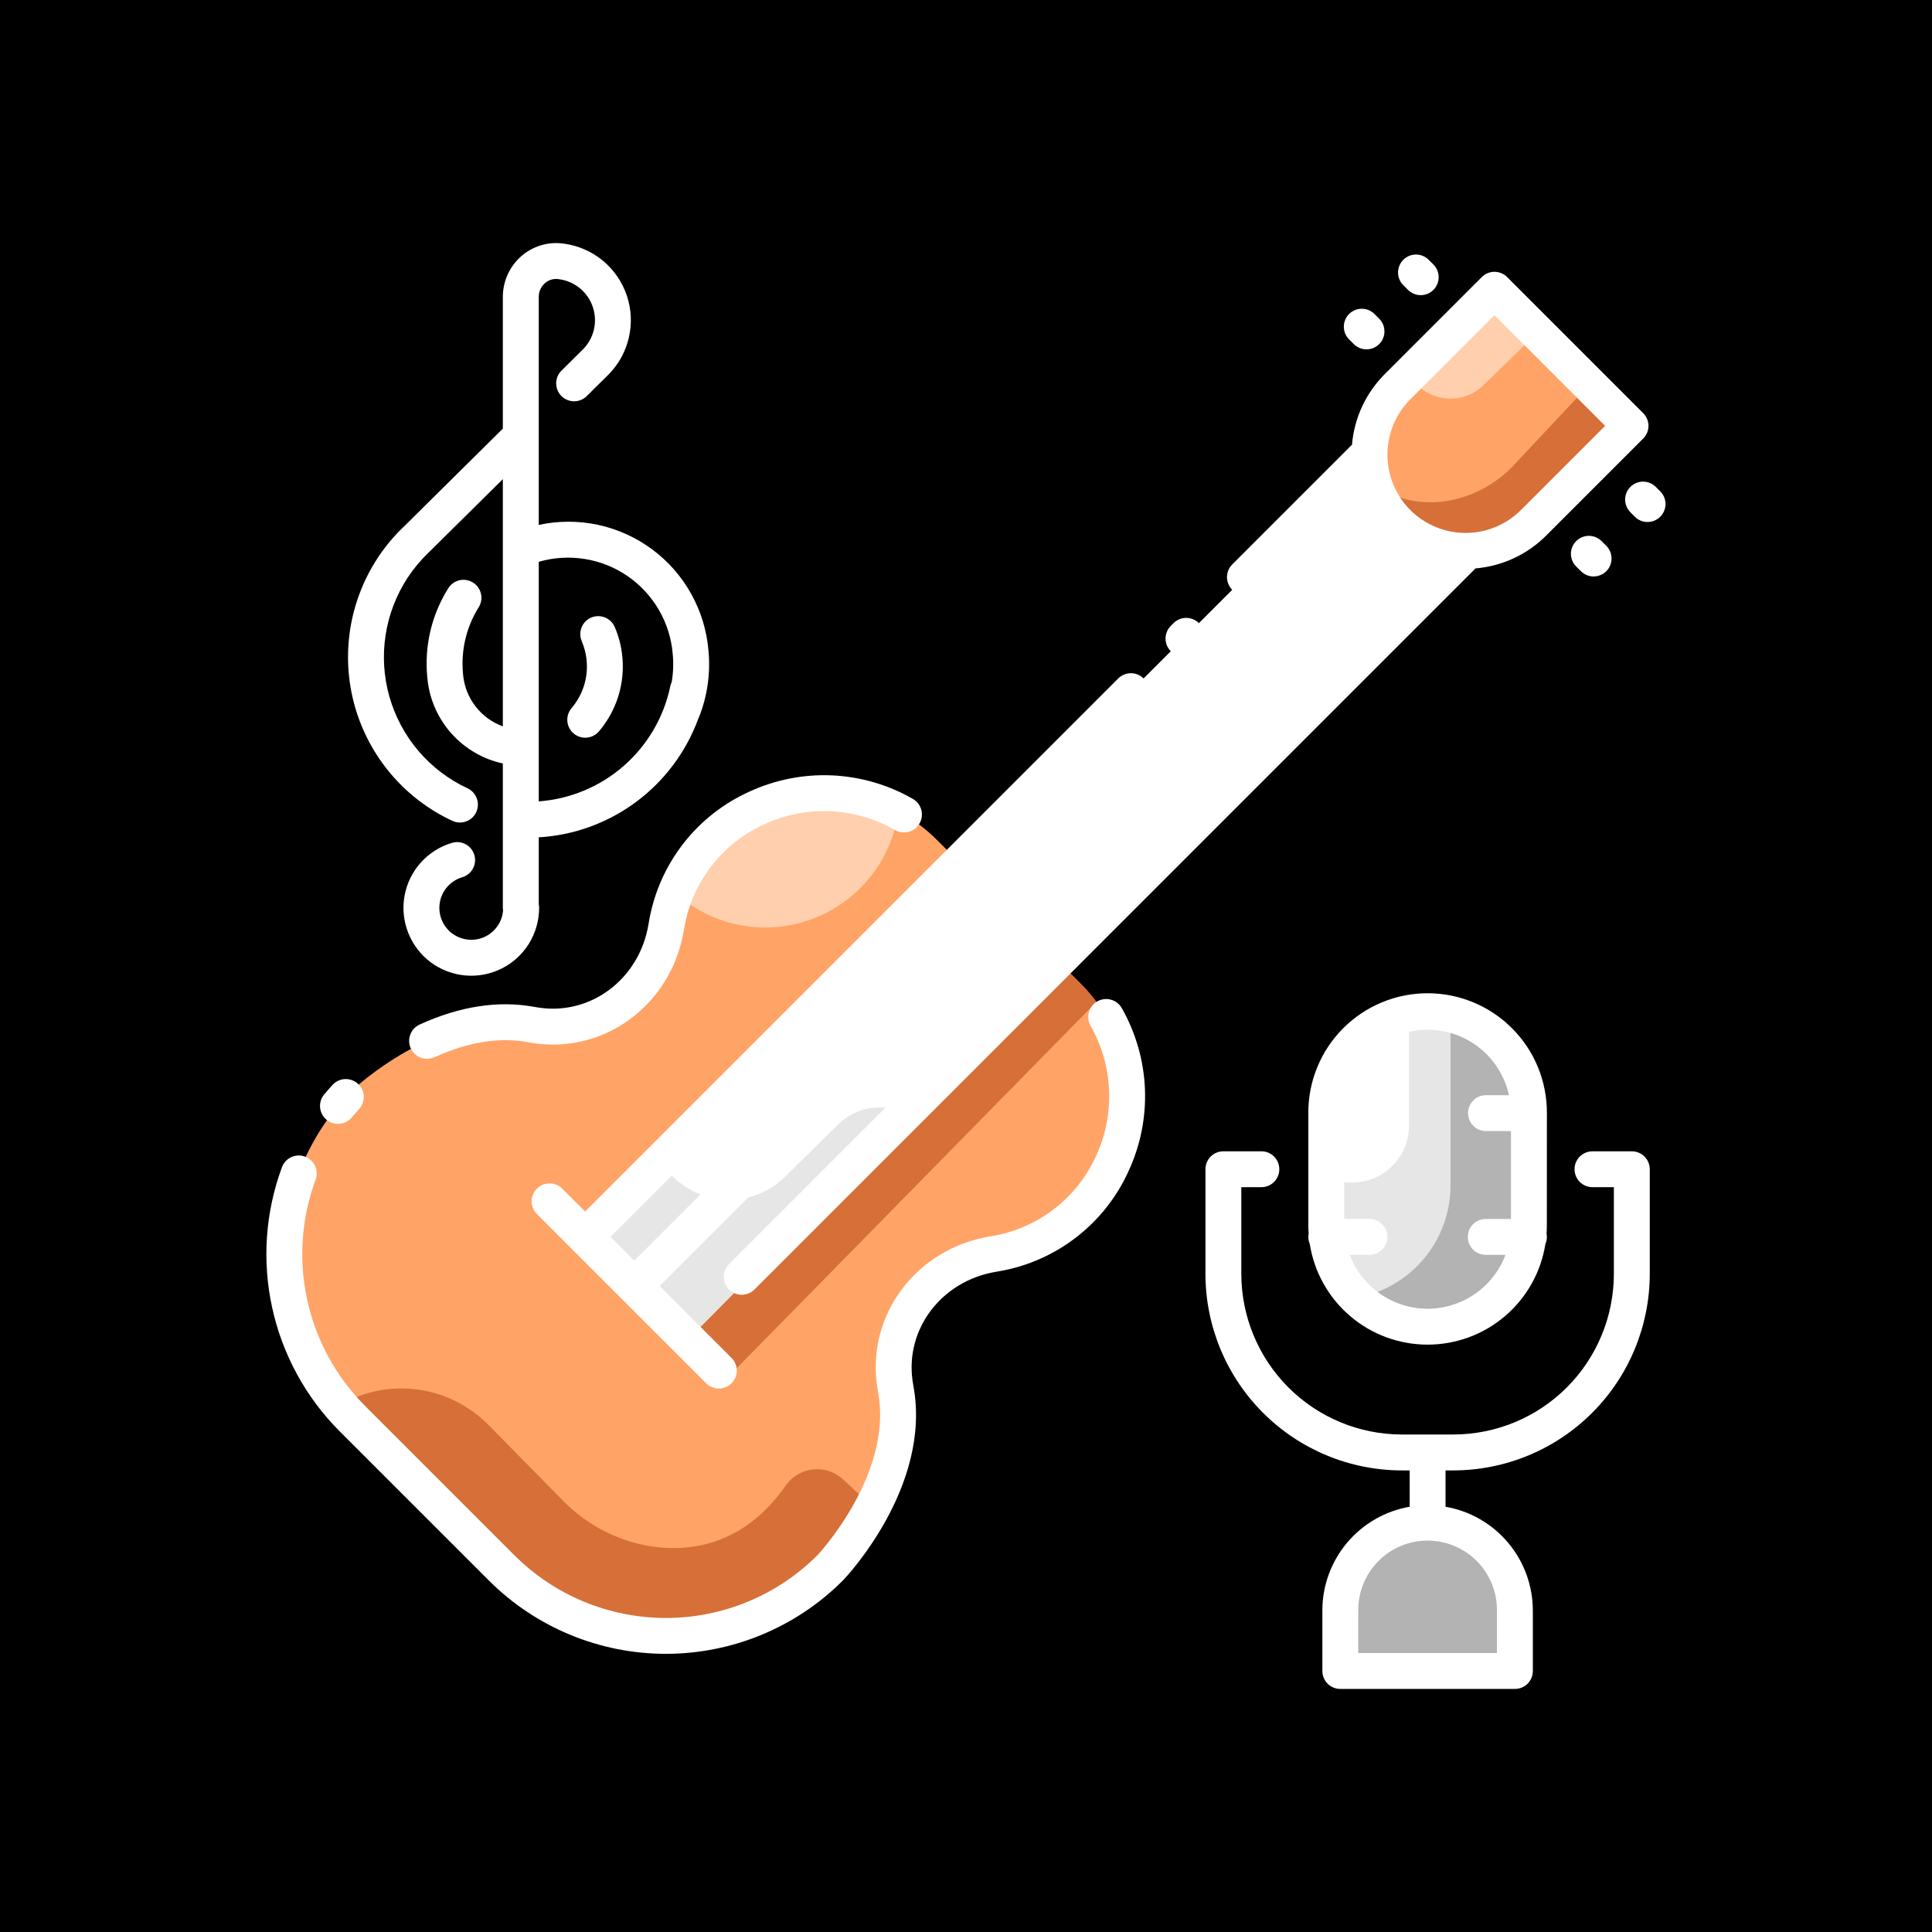 <svg width="48" height="48" viewBox="0 0 48 48" fill="none" xmlns="http://www.w3.org/2000/svg">
<rect width="48" height="48" fill="black"/>
<path d="M37.986 27.656C37.986 26.265 36.859 25.138 35.469 25.138C34.078 25.138 32.951 26.265 32.951 27.656V30.444C32.951 31.835 34.078 32.962 35.469 32.962C36.859 32.962 37.986 31.835 37.986 30.444V27.656Z" fill="#E6E6E6"/>
<path d="M35.469 37.842C36.044 37.842 36.596 38.07 37.003 38.477C37.409 38.884 37.638 39.436 37.638 40.011V41.516H33.3V40.011C33.3 39.726 33.356 39.444 33.465 39.181C33.574 38.918 33.734 38.678 33.935 38.477C34.137 38.276 34.376 38.116 34.639 38.007C34.902 37.898 35.184 37.842 35.469 37.842ZM37.986 30.444V27.655C37.986 27.087 37.794 26.535 37.44 26.089C37.086 25.644 36.592 25.332 36.038 25.203V29.45C36.038 30.115 35.805 30.759 35.379 31.269C34.954 31.779 34.362 32.124 33.708 32.243C34.062 32.59 34.511 32.824 34.998 32.917C35.484 33.01 35.988 32.957 36.445 32.765C36.902 32.573 37.292 32.25 37.566 31.837C37.84 31.424 37.986 30.94 37.986 30.444V30.444Z" fill="#B3B3B3"/>
<path d="M32.951 27.655V29.378H33.599C33.972 29.378 34.33 29.23 34.593 28.966C34.857 28.702 35.005 28.345 35.005 27.971V25.181C34.428 25.289 33.907 25.596 33.532 26.048C33.157 26.5 32.951 27.068 32.951 27.655Z" fill="white"/>
<path d="M22.256 34.519C22.247 34.47 22.239 34.421 22.232 34.373C22.008 32.824 23.119 31.42 24.663 31.159C24.695 31.154 24.727 31.148 24.76 31.142C27.902 30.563 29.095 26.684 26.835 24.425L25.06 22.649L23.284 20.874C21.025 18.615 17.146 19.807 16.567 22.949C16.561 22.982 16.555 23.014 16.55 23.047C16.289 24.59 14.886 25.701 13.336 25.477C13.288 25.47 13.239 25.462 13.19 25.453C10.9 25.033 8.751 27.089 8.751 27.089C8.216 27.624 7.791 28.26 7.501 28.959C7.212 29.658 7.062 30.408 7.062 31.165C7.062 31.922 7.212 32.672 7.501 33.371C7.791 34.071 8.216 34.706 8.751 35.241L10.61 37.1L12.468 38.958C13.003 39.494 13.639 39.918 14.338 40.208C15.038 40.498 15.787 40.647 16.544 40.647C17.301 40.647 18.051 40.498 18.75 40.208C19.45 39.918 20.085 39.494 20.62 38.958C20.62 38.958 22.677 36.809 22.256 34.519Z" fill="#FFA466"/>
<path d="M16.289 32.482L18.026 34.275L27.239 24.895C27.116 24.729 26.981 24.572 26.835 24.425L25.06 22.65L24.934 22.524L24.62 22.704L17.089 30.731L16.289 32.482Z" fill="#D67038"/>
<path d="M14.538 30.731L34.723 10.545L36.277 13.873L17.09 33.282L14.538 30.731Z" fill="white"/>
<path d="M37.129 7.199L40.51 10.58L38.103 12.987C37.882 13.209 37.618 13.385 37.328 13.505C37.038 13.625 36.727 13.687 36.413 13.687C36.099 13.687 35.788 13.625 35.498 13.505C35.208 13.385 34.945 13.209 34.723 12.987C34.501 12.765 34.325 12.501 34.204 12.211C34.084 11.921 34.023 11.61 34.023 11.296C34.023 10.982 34.084 10.671 34.204 10.381C34.325 10.091 34.501 9.828 34.723 9.606L37.129 7.199Z" fill="#FFA466"/>
<path d="M20.62 38.959C21.036 38.499 21.392 37.989 21.681 37.441L20.949 36.757C20.851 36.666 20.736 36.597 20.61 36.553C20.483 36.51 20.35 36.494 20.217 36.505C20.084 36.517 19.955 36.556 19.838 36.621C19.722 36.686 19.62 36.774 19.54 36.881C18.549 38.312 17.298 38.553 16.296 38.435C15.414 38.323 14.598 37.914 13.98 37.276L12.135 35.401C11.662 34.921 11.042 34.612 10.374 34.522C9.706 34.433 9.027 34.569 8.444 34.908C8.542 35.023 8.644 35.134 8.751 35.242L10.61 37.1L12.468 38.959C13.003 39.494 13.639 39.919 14.338 40.208C15.038 40.498 15.787 40.647 16.544 40.647C17.301 40.647 18.051 40.498 18.75 40.208C19.45 39.919 20.085 39.494 20.62 38.959H20.62Z" fill="#D67038"/>
<path d="M16.786 22.19C17.237 22.595 17.789 22.869 18.384 22.983C18.979 23.098 19.594 23.048 20.163 22.839C20.732 22.63 21.233 22.271 21.613 21.799C21.993 21.327 22.237 20.76 22.32 20.16C20.283 19.081 17.652 19.998 16.786 22.19Z" fill="#FFCFAE"/>
<path d="M40.51 10.58L39.486 9.556L37.63 11.535C37.239 11.959 36.733 12.26 36.174 12.401C35.837 12.486 35.486 12.502 35.142 12.448C34.798 12.394 34.469 12.271 34.174 12.085C34.168 12.082 34.162 12.078 34.155 12.074C34.272 12.418 34.467 12.73 34.723 12.987C35.171 13.435 35.779 13.687 36.413 13.687C37.047 13.687 37.655 13.435 38.104 12.987L40.51 10.58Z" fill="#D67038"/>
<path d="M38.196 8.266L37.129 7.199L34.966 9.362L35.281 9.629C35.503 9.816 35.787 9.914 36.077 9.904C36.367 9.894 36.644 9.776 36.852 9.574L38.196 8.266Z" fill="#FFCFAE"/>
<path d="M20.82 27.939L19.507 29.235C19.151 29.587 18.674 29.791 18.174 29.806C17.673 29.821 17.185 29.646 16.808 29.317L16.351 28.917L14.538 30.731L17.09 33.282L22.602 27.707C22.32 27.546 21.994 27.481 21.672 27.523C21.35 27.564 21.051 27.711 20.82 27.939Z" fill="#E6E6E6"/>
<path d="M13.972 29.535C13.931 29.493 13.882 29.459 13.828 29.436C13.773 29.413 13.715 29.401 13.656 29.401C13.597 29.401 13.539 29.412 13.484 29.434C13.43 29.457 13.38 29.49 13.339 29.532C13.297 29.573 13.264 29.623 13.242 29.677C13.219 29.732 13.208 29.79 13.208 29.849C13.208 29.908 13.22 29.966 13.243 30.021C13.266 30.075 13.3 30.124 13.342 30.165L14.222 31.046L17.544 34.367C17.627 34.451 17.741 34.498 17.859 34.498C17.977 34.498 18.091 34.451 18.174 34.367C18.258 34.283 18.305 34.17 18.305 34.052C18.305 33.934 18.258 33.82 18.174 33.737L16.389 31.951L25.556 22.784C25.639 22.701 25.686 22.587 25.686 22.469C25.686 22.351 25.639 22.237 25.556 22.154C25.472 22.07 25.359 22.023 25.241 22.023C25.122 22.023 25.009 22.07 24.925 22.153L15.758 31.32L15.168 30.73L28.412 17.487C28.453 17.445 28.486 17.396 28.509 17.342C28.531 17.288 28.543 17.23 28.543 17.172C28.543 17.113 28.531 17.055 28.509 17.001C28.486 16.947 28.453 16.898 28.412 16.856C28.371 16.815 28.322 16.782 28.267 16.759C28.213 16.737 28.155 16.726 28.097 16.726C28.038 16.726 27.98 16.737 27.926 16.759C27.872 16.782 27.823 16.815 27.782 16.856L14.538 30.1L13.972 29.535Z" fill="white"/>
<path d="M30.93 14.785C30.988 14.785 31.046 14.773 31.101 14.751C31.155 14.729 31.204 14.696 31.245 14.654L33.719 12.18C33.81 12.46 33.944 12.723 34.117 12.962L27.029 20.05C26.986 20.092 26.953 20.141 26.93 20.195C26.907 20.249 26.895 20.308 26.895 20.367C26.894 20.425 26.906 20.484 26.928 20.538C26.951 20.593 26.984 20.642 27.025 20.684C27.067 20.726 27.116 20.759 27.171 20.781C27.226 20.804 27.284 20.815 27.343 20.815C27.402 20.814 27.46 20.802 27.514 20.779C27.569 20.756 27.618 20.723 27.659 20.681L34.748 13.592C34.985 13.765 35.249 13.9 35.528 13.992L18.113 31.406C18.03 31.49 17.983 31.603 17.983 31.722C17.983 31.84 18.03 31.953 18.113 32.037C18.197 32.121 18.311 32.168 18.429 32.168C18.547 32.168 18.66 32.121 18.744 32.037L36.659 14.122C37.325 14.066 37.948 13.775 38.419 13.302L40.825 10.896C40.867 10.854 40.899 10.805 40.922 10.751C40.944 10.697 40.956 10.639 40.956 10.58C40.956 10.522 40.944 10.464 40.922 10.41C40.899 10.356 40.867 10.306 40.825 10.265L37.445 6.884C37.361 6.8 37.248 6.753 37.129 6.753C37.011 6.753 36.898 6.8 36.814 6.884L34.408 9.29C33.936 9.761 33.646 10.384 33.59 11.048L30.614 14.024C30.552 14.086 30.509 14.165 30.492 14.252C30.475 14.338 30.484 14.428 30.518 14.509C30.551 14.591 30.608 14.661 30.682 14.71C30.755 14.759 30.841 14.785 30.93 14.785H30.93ZM35.038 9.921L37.129 7.83L39.879 10.58L37.788 12.671C37.423 13.036 36.929 13.241 36.413 13.241C35.897 13.241 35.403 13.036 35.038 12.671C34.674 12.306 34.47 11.812 34.47 11.296C34.47 10.781 34.674 10.286 35.038 9.921H35.038Z" fill="white"/>
<path d="M29.403 16.311C29.462 16.311 29.52 16.3 29.574 16.277C29.628 16.255 29.677 16.222 29.718 16.18L29.79 16.109C29.872 16.025 29.918 15.912 29.917 15.795C29.916 15.677 29.869 15.565 29.787 15.482C29.703 15.399 29.591 15.352 29.474 15.351C29.356 15.351 29.243 15.396 29.159 15.479L29.088 15.55C29.025 15.612 28.983 15.692 28.966 15.778C28.948 15.865 28.957 15.954 28.991 16.036C29.025 16.117 29.082 16.187 29.155 16.236C29.229 16.285 29.315 16.311 29.403 16.311ZM8.396 27.922C8.461 27.923 8.526 27.908 8.585 27.881C8.644 27.853 8.697 27.813 8.739 27.762C8.797 27.693 8.857 27.624 8.919 27.557C8.999 27.471 9.041 27.355 9.037 27.237C9.032 27.119 8.981 27.008 8.894 26.927C8.807 26.847 8.692 26.805 8.574 26.809C8.456 26.814 8.344 26.865 8.264 26.952C8.192 27.03 8.122 27.11 8.054 27.191C8 27.256 7.965 27.335 7.954 27.419C7.943 27.503 7.957 27.589 7.992 27.665C8.028 27.742 8.085 27.807 8.157 27.853C8.228 27.898 8.311 27.922 8.396 27.922ZM16.128 22.868C16.122 22.903 16.116 22.938 16.11 22.973C15.883 24.316 14.693 25.223 13.399 25.036C13.357 25.03 13.314 25.023 13.271 25.015C12.382 24.852 11.425 24.999 10.429 25.453C10.375 25.477 10.327 25.511 10.286 25.554C10.246 25.597 10.215 25.647 10.194 25.702C10.173 25.757 10.163 25.816 10.165 25.875C10.167 25.933 10.181 25.991 10.205 26.045C10.229 26.098 10.264 26.146 10.307 26.186C10.35 26.226 10.401 26.258 10.456 26.278C10.511 26.298 10.57 26.308 10.629 26.305C10.687 26.303 10.745 26.289 10.798 26.265C11.626 25.888 12.403 25.762 13.109 25.892C13.164 25.902 13.218 25.911 13.272 25.919C13.427 25.941 13.583 25.952 13.74 25.952C15.327 25.952 16.709 24.784 16.989 23.12L17.005 23.03C17.103 22.477 17.334 21.955 17.679 21.511C18.023 21.067 18.471 20.713 18.983 20.482C19.497 20.242 20.06 20.13 20.626 20.155C21.192 20.179 21.743 20.339 22.234 20.621C22.285 20.651 22.341 20.67 22.399 20.678C22.457 20.686 22.516 20.682 22.573 20.667C22.629 20.652 22.682 20.627 22.729 20.591C22.776 20.556 22.815 20.511 22.844 20.461C22.874 20.41 22.893 20.354 22.901 20.296C22.909 20.238 22.905 20.179 22.89 20.123C22.875 20.066 22.849 20.013 22.814 19.966C22.779 19.92 22.734 19.881 22.684 19.851C22.069 19.497 21.378 19.296 20.669 19.264C19.961 19.233 19.255 19.373 18.611 19.671C17.969 19.962 17.407 20.405 16.974 20.962C16.541 21.52 16.251 22.174 16.128 22.868ZM24.736 31.599C24.771 31.593 24.806 31.587 24.84 31.581C25.532 31.458 26.184 31.17 26.739 30.74C27.295 30.311 27.738 29.753 28.03 29.114C28.33 28.474 28.473 27.772 28.446 27.066C28.419 26.36 28.223 25.67 27.875 25.055C27.847 25.003 27.809 24.956 27.762 24.919C27.716 24.882 27.663 24.854 27.605 24.838C27.548 24.821 27.488 24.816 27.429 24.824C27.37 24.831 27.313 24.85 27.261 24.879C27.209 24.909 27.164 24.949 27.128 24.996C27.092 25.043 27.066 25.098 27.051 25.155C27.036 25.213 27.033 25.273 27.042 25.332C27.051 25.391 27.071 25.448 27.102 25.498C27.379 25.99 27.535 26.54 27.555 27.104C27.576 27.668 27.462 28.228 27.222 28.739C26.989 29.248 26.635 29.692 26.192 30.035C25.749 30.377 25.23 30.607 24.679 30.704C24.649 30.709 24.619 30.715 24.588 30.72C22.763 31.028 21.535 32.661 21.791 34.436C21.798 34.49 21.807 34.544 21.817 34.599C22.191 36.633 20.317 38.631 20.305 38.643C19.307 39.639 17.954 40.198 16.544 40.198C15.134 40.198 13.781 39.639 12.783 38.643L9.066 34.926C8.346 34.204 7.848 33.291 7.632 32.294C7.415 31.298 7.488 30.261 7.843 29.305C7.882 29.194 7.877 29.073 7.828 28.966C7.778 28.86 7.689 28.777 7.579 28.736C7.469 28.695 7.347 28.699 7.24 28.747C7.133 28.795 7.049 28.884 7.007 28.994C6.593 30.11 6.507 31.321 6.761 32.484C7.014 33.648 7.595 34.714 8.435 35.557L12.152 39.273C13.319 40.437 14.901 41.09 16.549 41.089C18.197 41.087 19.777 40.432 20.942 39.266C21.033 39.172 23.151 36.924 22.694 34.438C22.686 34.395 22.679 34.352 22.673 34.31C22.486 33.017 23.393 31.826 24.736 31.599ZM34.982 7.202C35.066 7.286 35.179 7.333 35.297 7.333C35.356 7.333 35.414 7.321 35.468 7.299C35.522 7.276 35.571 7.244 35.613 7.202C35.654 7.161 35.687 7.112 35.709 7.057C35.732 7.003 35.743 6.945 35.743 6.887C35.743 6.828 35.732 6.77 35.709 6.716C35.687 6.662 35.654 6.613 35.613 6.572L35.498 6.458C35.457 6.415 35.408 6.382 35.354 6.359C35.3 6.336 35.241 6.324 35.182 6.324C35.123 6.323 35.065 6.335 35.01 6.357C34.956 6.38 34.906 6.413 34.865 6.454C34.823 6.496 34.79 6.546 34.768 6.6C34.745 6.655 34.734 6.713 34.734 6.772C34.734 6.831 34.746 6.889 34.769 6.943C34.792 6.998 34.826 7.047 34.868 7.088L34.982 7.202ZM33.635 8.549C33.676 8.591 33.726 8.623 33.78 8.646C33.834 8.668 33.892 8.68 33.95 8.68C34.009 8.68 34.067 8.668 34.121 8.646C34.175 8.623 34.224 8.59 34.266 8.549C34.307 8.508 34.34 8.459 34.362 8.404C34.385 8.35 34.396 8.292 34.396 8.234C34.396 8.175 34.385 8.117 34.362 8.063C34.34 8.009 34.307 7.96 34.266 7.919L34.151 7.804C34.11 7.762 34.061 7.729 34.007 7.706C33.953 7.683 33.894 7.671 33.835 7.671C33.776 7.67 33.718 7.682 33.663 7.704C33.609 7.727 33.559 7.76 33.518 7.801C33.476 7.843 33.443 7.892 33.421 7.947C33.398 8.002 33.387 8.06 33.387 8.119C33.388 8.178 33.4 8.236 33.422 8.29C33.445 8.345 33.479 8.394 33.521 8.435L33.635 8.549ZM41.252 12.211L41.137 12.097C41.054 12.013 40.94 11.966 40.822 11.966C40.704 11.966 40.59 12.013 40.507 12.097C40.423 12.181 40.376 12.294 40.376 12.412C40.376 12.53 40.423 12.644 40.507 12.727L40.621 12.842C40.705 12.924 40.818 12.97 40.935 12.969C41.053 12.968 41.165 12.921 41.248 12.838C41.331 12.755 41.378 12.643 41.379 12.525C41.38 12.408 41.334 12.295 41.252 12.211ZM39.16 13.444C39.076 13.527 39.029 13.64 39.029 13.759C39.029 13.877 39.076 13.991 39.16 14.074L39.274 14.188C39.316 14.23 39.365 14.264 39.419 14.287C39.473 14.31 39.532 14.322 39.59 14.322C39.649 14.322 39.708 14.311 39.762 14.288C39.817 14.266 39.866 14.233 39.908 14.191C39.95 14.15 39.983 14.1 40.005 14.046C40.027 13.991 40.039 13.933 40.038 13.874C40.038 13.815 40.026 13.757 40.003 13.702C39.98 13.648 39.947 13.599 39.905 13.558L39.791 13.444C39.707 13.36 39.594 13.313 39.475 13.313C39.357 13.313 39.244 13.36 39.16 13.444Z" fill="white"/>
<path d="M11.239 20.393C11.292 20.418 11.35 20.432 11.408 20.435C11.466 20.437 11.525 20.428 11.58 20.408C11.635 20.388 11.685 20.358 11.729 20.318C11.772 20.278 11.807 20.231 11.831 20.178C11.856 20.125 11.87 20.067 11.873 20.009C11.875 19.95 11.866 19.892 11.846 19.837C11.826 19.782 11.796 19.731 11.756 19.688C11.716 19.645 11.669 19.61 11.616 19.585C11.147 19.367 10.73 19.05 10.395 18.656C10.06 18.262 9.814 17.8 9.673 17.303C9.533 16.805 9.501 16.283 9.581 15.772C9.661 15.261 9.85 14.773 10.135 14.341C10.281 14.121 10.451 13.918 10.641 13.735C10.643 13.733 10.646 13.732 10.648 13.729L12.493 11.904V18.046C12.228 17.95 11.995 17.781 11.821 17.559C11.647 17.337 11.539 17.071 11.508 16.79L11.504 16.743C11.447 16.163 11.584 15.581 11.893 15.087C11.924 15.037 11.945 14.982 11.955 14.924C11.964 14.867 11.963 14.807 11.949 14.75C11.936 14.693 11.912 14.639 11.878 14.592C11.844 14.544 11.801 14.504 11.751 14.473C11.702 14.442 11.646 14.421 11.589 14.411C11.531 14.401 11.472 14.403 11.415 14.416C11.358 14.43 11.304 14.454 11.256 14.488C11.209 14.522 11.168 14.565 11.137 14.615C10.723 15.274 10.54 16.052 10.616 16.827L10.622 16.888C10.676 17.387 10.886 17.857 11.222 18.23C11.558 18.603 12.002 18.862 12.493 18.969V22.556C12.493 22.578 12.496 22.599 12.499 22.62C12.488 22.764 12.437 22.902 12.352 23.019C12.268 23.137 12.153 23.229 12.02 23.285C11.888 23.342 11.742 23.361 11.599 23.341C11.456 23.321 11.321 23.262 11.209 23.172C11.097 23.08 11.012 22.96 10.963 22.825C10.914 22.689 10.903 22.542 10.931 22.401C10.959 22.259 11.026 22.128 11.123 22.021C11.221 21.914 11.345 21.836 11.484 21.795C11.54 21.779 11.592 21.751 11.638 21.714C11.683 21.678 11.721 21.632 11.749 21.581C11.777 21.529 11.795 21.473 11.801 21.415C11.807 21.356 11.802 21.298 11.785 21.241C11.768 21.185 11.741 21.133 11.704 21.087C11.667 21.042 11.622 21.004 11.57 20.976C11.519 20.948 11.463 20.93 11.404 20.924C11.346 20.918 11.287 20.924 11.231 20.94C10.931 21.029 10.662 21.199 10.453 21.432C10.245 21.665 10.105 21.952 10.05 22.26C9.995 22.567 10.027 22.884 10.142 23.175C10.257 23.466 10.45 23.719 10.7 23.907C10.951 24.094 11.249 24.207 11.56 24.235C11.872 24.263 12.185 24.203 12.464 24.063C12.744 23.923 12.979 23.708 13.143 23.442C13.307 23.175 13.394 22.869 13.394 22.556C13.394 22.525 13.391 22.495 13.385 22.464V20.803C14.261 20.752 15.103 20.445 15.807 19.921C16.512 19.397 17.047 18.679 17.349 17.855C17.354 17.845 17.359 17.836 17.363 17.827C17.573 17.301 17.655 16.734 17.602 16.17C17.562 15.675 17.416 15.193 17.175 14.759C16.934 14.324 16.603 13.945 16.203 13.649C15.804 13.353 15.346 13.145 14.86 13.04C14.374 12.935 13.871 12.936 13.385 13.041V7.374C13.385 7.31 13.398 7.247 13.425 7.189C13.451 7.131 13.489 7.08 13.537 7.037C13.581 6.997 13.634 6.967 13.691 6.949C13.748 6.931 13.808 6.926 13.868 6.934L13.9 6.938C14.088 6.965 14.266 7.044 14.412 7.165C14.558 7.287 14.668 7.447 14.728 7.627C14.789 7.807 14.799 8.001 14.756 8.186C14.713 8.372 14.62 8.541 14.486 8.677L13.95 9.208C13.908 9.249 13.875 9.298 13.852 9.352C13.83 9.406 13.818 9.464 13.818 9.522C13.817 9.581 13.829 9.639 13.851 9.693C13.873 9.747 13.905 9.796 13.947 9.838C13.988 9.88 14.037 9.913 14.091 9.935C14.145 9.958 14.203 9.97 14.261 9.97C14.32 9.971 14.378 9.959 14.432 9.937C14.486 9.915 14.536 9.883 14.577 9.841L15.116 9.308C15.367 9.055 15.543 8.737 15.623 8.39C15.704 8.043 15.687 7.681 15.573 7.343C15.459 7.005 15.254 6.706 14.98 6.478C14.706 6.251 14.374 6.104 14.021 6.055L13.978 6.049C13.793 6.026 13.605 6.043 13.428 6.098C13.25 6.154 13.086 6.246 12.946 6.369C12.804 6.495 12.69 6.65 12.612 6.823C12.534 6.996 12.493 7.184 12.493 7.374V10.649L10.031 13.086C10.029 13.088 10.027 13.089 10.025 13.091C9.787 13.319 9.575 13.573 9.392 13.848V13.849C9.036 14.387 8.8 14.996 8.7 15.634C8.601 16.272 8.64 16.924 8.815 17.545C8.991 18.166 9.298 18.742 9.716 19.234C10.134 19.726 10.654 20.121 11.239 20.394L11.239 20.393ZM13.385 13.958C13.756 13.85 14.148 13.826 14.53 13.888C14.912 13.949 15.276 14.095 15.595 14.315C15.913 14.535 16.179 14.823 16.373 15.158C16.567 15.493 16.683 15.868 16.714 16.254C16.736 16.485 16.727 16.719 16.688 16.948C16.672 16.981 16.66 17.015 16.653 17.05C16.493 17.818 16.087 18.512 15.498 19.027C14.908 19.544 14.166 19.853 13.385 19.91V13.958Z" fill="white"/>
<path d="M14.687 15.344C14.633 15.367 14.584 15.401 14.543 15.443C14.502 15.485 14.47 15.535 14.449 15.589C14.427 15.643 14.416 15.702 14.417 15.76C14.418 15.819 14.43 15.877 14.453 15.93C14.57 16.204 14.609 16.505 14.564 16.799C14.519 17.093 14.392 17.369 14.199 17.595C14.123 17.685 14.086 17.802 14.096 17.919C14.105 18.036 14.161 18.144 14.25 18.221C14.339 18.297 14.455 18.336 14.572 18.327C14.689 18.319 14.798 18.264 14.876 18.176C15.178 17.823 15.375 17.393 15.445 16.934C15.515 16.474 15.456 16.005 15.273 15.578C15.249 15.524 15.216 15.475 15.174 15.434C15.132 15.394 15.082 15.361 15.028 15.34C14.973 15.318 14.915 15.307 14.857 15.308C14.798 15.309 14.74 15.321 14.687 15.344ZM40.542 28.604H39.565C39.446 28.604 39.333 28.651 39.249 28.734C39.166 28.818 39.119 28.931 39.119 29.05C39.119 29.168 39.166 29.281 39.249 29.365C39.333 29.448 39.446 29.495 39.565 29.495H40.096V31.652C40.095 32.709 39.674 33.723 38.927 34.471C38.179 35.219 37.165 35.639 36.107 35.64H34.829C33.772 35.639 32.758 35.219 32.01 34.471C31.262 33.723 30.842 32.709 30.84 31.651V29.495H31.338C31.397 29.495 31.455 29.484 31.509 29.461C31.563 29.439 31.612 29.406 31.654 29.365C31.695 29.323 31.728 29.274 31.75 29.22C31.773 29.166 31.784 29.108 31.784 29.049C31.784 28.991 31.773 28.933 31.75 28.879C31.728 28.825 31.695 28.776 31.654 28.734C31.612 28.693 31.563 28.66 31.509 28.637C31.455 28.615 31.397 28.604 31.338 28.604H30.395C30.276 28.604 30.163 28.65 30.079 28.734C29.996 28.818 29.949 28.931 29.949 29.049V31.651C29.95 32.945 30.465 34.186 31.38 35.101C32.295 36.016 33.535 36.531 34.829 36.532H35.023V37.434C34.416 37.54 33.866 37.856 33.469 38.327C33.072 38.799 32.854 39.395 32.854 40.01V41.515C32.854 41.634 32.901 41.747 32.984 41.831C33.068 41.914 33.181 41.961 33.3 41.961H37.637C37.756 41.961 37.869 41.914 37.953 41.831C38.036 41.747 38.083 41.634 38.083 41.515V40.011C38.082 39.395 37.864 38.799 37.468 38.328C37.071 37.856 36.521 37.54 35.914 37.435V36.532H36.107C37.401 36.531 38.642 36.016 39.557 35.101C40.472 34.186 40.986 32.946 40.988 31.652V29.05C40.988 28.931 40.941 28.818 40.857 28.735C40.774 28.651 40.66 28.604 40.542 28.604ZM37.191 40.011V41.069H33.745V40.011C33.744 39.783 33.787 39.558 33.873 39.348C33.959 39.137 34.086 38.946 34.246 38.785C34.406 38.623 34.596 38.495 34.806 38.408C35.016 38.321 35.241 38.276 35.468 38.276C35.696 38.276 35.921 38.321 36.13 38.408C36.34 38.495 36.531 38.623 36.691 38.785C36.851 38.946 36.978 39.137 37.064 39.348C37.15 39.558 37.193 39.783 37.191 40.011Z" fill="white"/>
<path d="M38.432 27.655C38.434 27.265 38.359 26.878 38.211 26.517C38.063 26.155 37.845 25.827 37.569 25.55C37.294 25.273 36.967 25.054 36.606 24.904C36.246 24.754 35.859 24.677 35.468 24.677C35.078 24.677 34.691 24.754 34.331 24.904C33.97 25.054 33.643 25.273 33.368 25.55C33.092 25.827 32.874 26.155 32.726 26.517C32.578 26.878 32.503 27.265 32.505 27.655V30.444C32.505 30.514 32.508 30.582 32.513 30.651C32.496 30.737 32.506 30.826 32.541 30.906C32.651 31.604 33.007 32.239 33.543 32.697C34.08 33.156 34.763 33.407 35.468 33.407C36.174 33.407 36.857 33.156 37.393 32.697C37.93 32.239 38.285 31.604 38.395 30.906C38.431 30.826 38.441 30.737 38.424 30.651C38.428 30.582 38.431 30.514 38.431 30.444L38.432 27.655ZM37.54 30.285H36.913C36.795 30.285 36.682 30.332 36.598 30.415C36.514 30.499 36.468 30.612 36.468 30.731C36.468 30.849 36.514 30.962 36.598 31.046C36.682 31.13 36.795 31.176 36.913 31.176H37.404C37.255 31.57 36.99 31.908 36.645 32.147C36.299 32.386 35.889 32.515 35.469 32.516C35.048 32.515 34.638 32.386 34.292 32.147C33.947 31.908 33.682 31.569 33.533 31.176H34.024C34.142 31.176 34.255 31.129 34.339 31.046C34.423 30.962 34.47 30.849 34.47 30.73C34.47 30.612 34.423 30.499 34.339 30.415C34.255 30.331 34.142 30.285 34.024 30.285H33.397V28.101H34.023C34.141 28.1 34.253 28.052 34.335 27.969C34.417 27.885 34.463 27.773 34.463 27.655C34.463 27.538 34.417 27.426 34.335 27.342C34.253 27.259 34.141 27.211 34.023 27.21H33.446C33.547 26.749 33.803 26.336 34.171 26.041C34.539 25.745 34.996 25.584 35.468 25.584C35.94 25.584 36.398 25.745 36.766 26.041C37.133 26.336 37.389 26.749 37.49 27.21H36.913C36.796 27.211 36.684 27.259 36.602 27.342C36.519 27.426 36.473 27.538 36.473 27.655C36.473 27.773 36.519 27.885 36.602 27.969C36.684 28.052 36.796 28.1 36.913 28.101H37.54L37.54 30.285Z" fill="white"/>
</svg>
